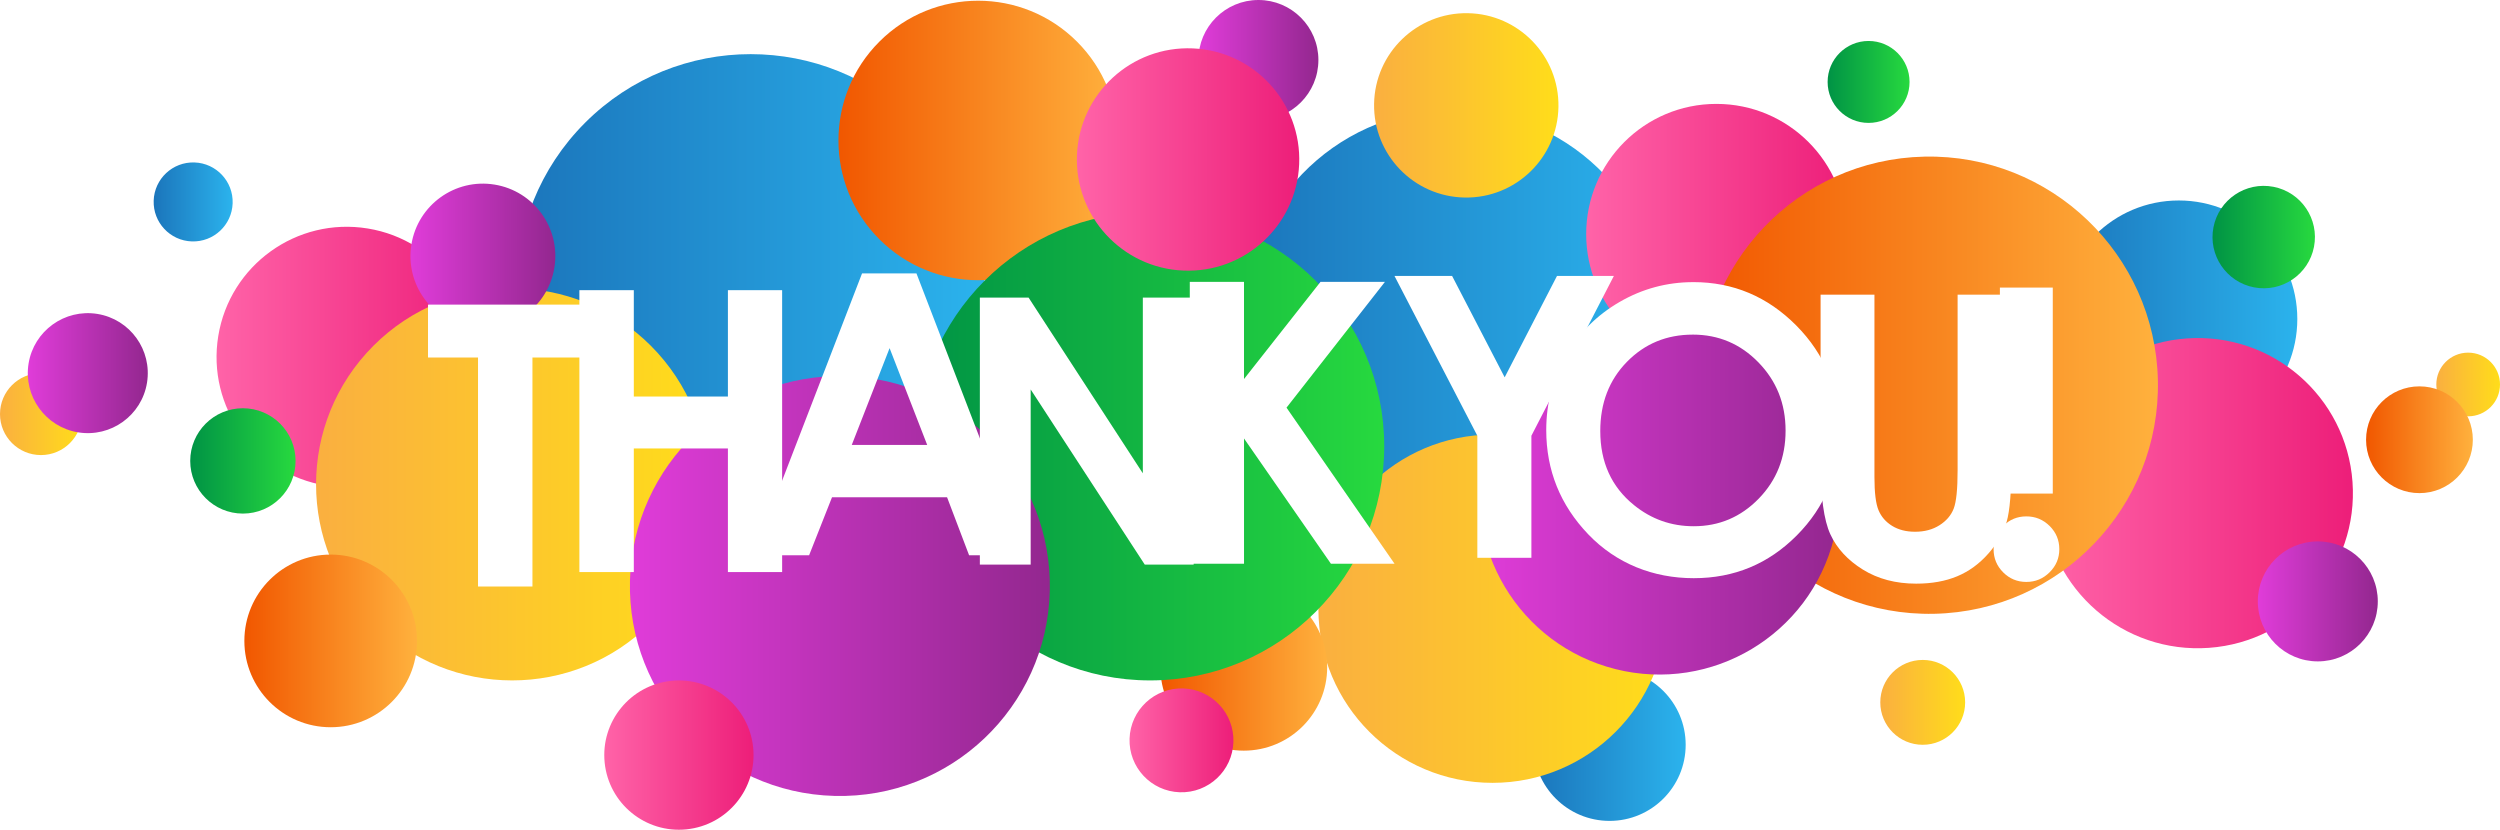 <?xml version="1.0" encoding="UTF-8"?><svg xmlns="http://www.w3.org/2000/svg" xmlns:xlink="http://www.w3.org/1999/xlink" viewBox="0 0 1796.52 596.2"><defs><style>.cls-1{fill:url(#New_Gradient_Swatch_10);}.cls-1,.cls-2,.cls-3,.cls-4,.cls-5,.cls-6,.cls-7,.cls-8,.cls-9,.cls-10,.cls-11,.cls-12,.cls-13,.cls-14,.cls-15,.cls-16,.cls-17,.cls-18,.cls-19,.cls-20,.cls-21,.cls-22,.cls-23,.cls-24,.cls-25,.cls-26,.cls-27,.cls-28,.cls-29,.cls-30,.cls-31,.cls-32{mix-blend-mode:multiply;}.cls-1,.cls-2,.cls-3,.cls-4,.cls-5,.cls-6,.cls-7,.cls-8,.cls-9,.cls-10,.cls-11,.cls-12,.cls-13,.cls-14,.cls-15,.cls-16,.cls-17,.cls-18,.cls-19,.cls-20,.cls-21,.cls-22,.cls-23,.cls-24,.cls-25,.cls-26,.cls-27,.cls-28,.cls-29,.cls-30,.cls-31,.cls-32,.cls-33,.cls-34,.cls-35,.cls-36,.cls-37,.cls-38,.cls-39,.cls-40,.cls-41,.cls-42{stroke-width:0px;}.cls-2{fill:url(#New_Gradient_Swatch_12);}.cls-3{fill:url(#New_Gradient_Swatch_10-4);}.cls-4{fill:url(#New_Gradient_Swatch_10-2);}.cls-5{fill:url(#New_Gradient_Swatch_10-3);}.cls-6{fill:url(#New_Gradient_Swatch_10-6);}.cls-7{fill:url(#New_Gradient_Swatch_10-5);}.cls-8{fill:url(#New_Gradient_Swatch_12-5);}.cls-9{fill:url(#New_Gradient_Swatch_12-3);}.cls-10{fill:url(#New_Gradient_Swatch_12-4);}.cls-11{fill:url(#New_Gradient_Swatch_12-2);}.cls-12{fill:url(#New_Gradient_Swatch_2);}.cls-13{fill:url(#New_Gradient_Swatch_1);}.cls-14{fill:url(#New_Gradient_Swatch_5);}.cls-15{fill:url(#New_Gradient_Swatch_6);}.cls-16{fill:url(#New_Gradient_Swatch_2-3);}.cls-17{fill:url(#New_Gradient_Swatch_2-4);}.cls-18{fill:url(#New_Gradient_Swatch_2-5);}.cls-19{fill:url(#New_Gradient_Swatch_2-6);}.cls-20{fill:url(#New_Gradient_Swatch_2-2);}.cls-21{fill:url(#New_Gradient_Swatch_1-4);}.cls-22{fill:url(#New_Gradient_Swatch_1-3);}.cls-23{fill:url(#New_Gradient_Swatch_1-6);}.cls-24{fill:url(#New_Gradient_Swatch_1-5);}.cls-25{fill:url(#New_Gradient_Swatch_1-2);}.cls-26{fill:url(#New_Gradient_Swatch_6-4);}.cls-27{fill:url(#New_Gradient_Swatch_6-5);}.cls-28{fill:url(#New_Gradient_Swatch_6-3);}.cls-29{fill:url(#New_Gradient_Swatch_6-2);}.cls-30{fill:url(#New_Gradient_Swatch_5-2);}.cls-31{fill:url(#New_Gradient_Swatch_5-3);}.cls-32{fill:url(#New_Gradient_Swatch_5-4);}.cls-43{isolation:isolate;}.cls-33{filter:url(#drop-shadow-5);}.cls-33,.cls-34,.cls-35,.cls-36,.cls-37,.cls-38,.cls-39,.cls-40,.cls-41,.cls-42{fill:#fff;}.cls-34{filter:url(#drop-shadow-9);}.cls-35{filter:url(#drop-shadow-8);}.cls-36{filter:url(#drop-shadow-2);}.cls-37{filter:url(#drop-shadow-6);}.cls-38{filter:url(#drop-shadow-1);}.cls-39{filter:url(#drop-shadow-3);}.cls-40{filter:url(#drop-shadow-7);}.cls-41{filter:url(#drop-shadow-4);}.cls-42{filter:url(#drop-shadow-10);}</style><linearGradient id="New_Gradient_Swatch_1" x1="155.62" y1="256.57" x2="342.79" y2="256.57" gradientTransform="translate(462.27 -30.72) rotate(80.73)" gradientUnits="userSpaceOnUse"><stop offset="0" stop-color="#ff63a8"/><stop offset="1" stop-color="#ed1e79"/></linearGradient><linearGradient id="New_Gradient_Swatch_6" x1="371.18" y1="207.15" x2="707.66" y2="207.15" gradientTransform="translate(304.47 -320.76) rotate(45)" gradientUnits="userSpaceOnUse"><stop offset="0" stop-color="#1b75bb"/><stop offset="1" stop-color="#2bb3ed"/></linearGradient><linearGradient id="New_Gradient_Swatch_6-2" x1="893.78" y1="229.23" x2="1194.51" y2="229.23" gradientTransform="translate(1193.56 -829.29) rotate(85.65)" xlink:href="#New_Gradient_Swatch_6"/><linearGradient id="New_Gradient_Swatch_6-3" x1="1480.52" y1="229.23" x2="1650.87" y2="229.23" gradientTransform="matrix(1,0,0,1,0,0)" xlink:href="#New_Gradient_Swatch_6"/><linearGradient id="New_Gradient_Swatch_1-2" x1="1139.83" y1="168.24" x2="1327" y2="168.24" gradientTransform="matrix(1,0,0,1,0,0)" xlink:href="#New_Gradient_Swatch_1"/><linearGradient id="New_Gradient_Swatch_1-3" x1="1467.9" y1="354.36" x2="1690.82" y2="354.36" gradientTransform="translate(29.63 -112.84) rotate(4.13)" xlink:href="#New_Gradient_Swatch_1"/><linearGradient id="New_Gradient_Swatch_6-4" x1="1101.98" y1="535.22" x2="1211.34" y2="535.22" gradientTransform="matrix(1,0,0,1,0,0)" xlink:href="#New_Gradient_Swatch_6"/><linearGradient id="New_Gradient_Swatch_6-5" x1="110.41" y1="145.11" x2="167.19" y2="145.11" gradientTransform="translate(279.21 1.56) rotate(88.09)" xlink:href="#New_Gradient_Swatch_6"/><linearGradient id="New_Gradient_Swatch_2" x1="0" y1="297.58" x2="58.88" y2="297.58" gradientUnits="userSpaceOnUse"><stop offset="0" stop-color="#faaf40"/><stop offset="1" stop-color="#ffdd1a"/></linearGradient><linearGradient id="New_Gradient_Swatch_2-2" x1="1750.76" y1="276.29" x2="1796.52" y2="276.29" xlink:href="#New_Gradient_Swatch_2"/><linearGradient id="New_Gradient_Swatch_2-3" x1="1351.19" y1="504.72" x2="1412.17" y2="504.72" xlink:href="#New_Gradient_Swatch_2"/><linearGradient id="New_Gradient_Swatch_2-4" x1="947.41" y1="437.43" x2="1197.67" y2="437.43" xlink:href="#New_Gradient_Swatch_2"/><linearGradient id="New_Gradient_Swatch_12" x1="602.51" y1="100.94" x2="803.35" y2="100.94" gradientTransform="translate(277.26 -467.48) rotate(45)" gradientUnits="userSpaceOnUse"><stop offset="0" stop-color="#f15700"/><stop offset="1" stop-color="#ffb13d"/></linearGradient><linearGradient id="New_Gradient_Swatch_12-2" x1="1222.11" y1="276.81" x2="1550.71" y2="276.81" gradientTransform="translate(6.26 -29.7) rotate(1.23)" xlink:href="#New_Gradient_Swatch_12"/><linearGradient id="New_Gradient_Swatch_2-5" x1="227.13" y1="348.05" x2="508.93" y2="348.05" gradientTransform="translate(353.9 -158.29) rotate(45)" xlink:href="#New_Gradient_Swatch_2"/><linearGradient id="New_Gradient_Swatch_2-6" x1="987.37" y1="75.71" x2="1119.85" y2="75.71" gradientTransform="translate(1111.72 -979.02) rotate(89.04)" xlink:href="#New_Gradient_Swatch_2"/><linearGradient id="New_Gradient_Swatch_12-3" x1="175.6" y1="460.56" x2="299.68" y2="460.56" gradientTransform="matrix(1,0,0,1,0,0)" xlink:href="#New_Gradient_Swatch_12"/><linearGradient id="New_Gradient_Swatch_12-4" x1="1700.29" y1="316" x2="1777" y2="316" gradientTransform="matrix(1,0,0,1,0,0)" xlink:href="#New_Gradient_Swatch_12"/><linearGradient id="New_Gradient_Swatch_12-5" x1="833.84" y1="479.49" x2="953.72" y2="479.49" gradientTransform="matrix(1,0,0,1,0,0)" xlink:href="#New_Gradient_Swatch_12"/><linearGradient id="New_Gradient_Swatch_5" x1="658.24" y1="320.71" x2="994.72" y2="320.71" gradientUnits="userSpaceOnUse"><stop offset="0" stop-color="#009345"/><stop offset="1" stop-color="#27d93f"/></linearGradient><linearGradient id="New_Gradient_Swatch_5-2" x1="136.7" y1="331.22" x2="212.4" y2="331.22" xlink:href="#New_Gradient_Swatch_5"/><linearGradient id="New_Gradient_Swatch_5-3" x1="1589.88" y1="170.34" x2="1663.48" y2="170.34" gradientTransform="translate(1484.99 -1459.08) rotate(79.05)" xlink:href="#New_Gradient_Swatch_5"/><linearGradient id="New_Gradient_Swatch_5-4" x1="1313.33" y1="58.88" x2="1372.22" y2="58.88" xlink:href="#New_Gradient_Swatch_5"/><linearGradient id="New_Gradient_Swatch_10" x1="861.18" y1="43.11" x2="947.41" y2="43.11" gradientUnits="userSpaceOnUse"><stop offset="0" stop-color="#e03cd9"/><stop offset="1" stop-color="#93278f"/></linearGradient><linearGradient id="New_Gradient_Swatch_10-2" x1="19.98" y1="268.13" x2="106.2" y2="268.13" gradientTransform="translate(317.66 162.91) rotate(80.78)" xlink:href="#New_Gradient_Swatch_10"/><linearGradient id="New_Gradient_Swatch_10-3" x1="1622.47" y1="432.17" x2="1708.7" y2="432.17" xlink:href="#New_Gradient_Swatch_10"/><linearGradient id="New_Gradient_Swatch_10-4" x1="294.95" y1="184.01" x2="399.05" y2="184.01" gradientTransform="translate(473.05 -187.98) rotate(80.78)" xlink:href="#New_Gradient_Swatch_10"/><linearGradient id="New_Gradient_Swatch_10-5" x1="452.67" y1="421.13" x2="754.46" y2="421.13" gradientTransform="translate(1009.15 -192.99) rotate(88.54)" xlink:href="#New_Gradient_Swatch_10"/><linearGradient id="New_Gradient_Swatch_10-6" x1="1063.07" y1="355.41" x2="1321.74" y2="355.41" gradientTransform="translate(1246.83 -887.65) rotate(75.91)" xlink:href="#New_Gradient_Swatch_10"/><linearGradient id="New_Gradient_Swatch_1-4" x1="773.91" y1="114.61" x2="933.74" y2="114.61" gradientTransform="translate(932.06 -743.31) rotate(87.57)" xlink:href="#New_Gradient_Swatch_1"/><linearGradient id="New_Gradient_Swatch_1-5" x1="434.27" y1="542.58" x2="541.53" y2="542.58" gradientTransform="translate(57.68 -46.78) rotate(5.83)" xlink:href="#New_Gradient_Swatch_1"/><linearGradient id="New_Gradient_Swatch_1-6" x1="811.76" y1="532.06" x2="886.42" y2="532.06" gradientTransform="translate(1352.63 -334.25) rotate(88.1)" xlink:href="#New_Gradient_Swatch_1"/><filter id="drop-shadow-1" filterUnits="userSpaceOnUse"><feOffset dx="0" dy="7"/><feGaussianBlur result="blur" stdDeviation="20"/><feFlood flood-color="#000" flood-opacity=".75"/><feComposite in2="blur" operator="in"/><feComposite in="SourceGraphic"/></filter><filter id="drop-shadow-2" filterUnits="userSpaceOnUse"><feOffset dx="0" dy="7"/><feGaussianBlur result="blur-2" stdDeviation="20"/><feFlood flood-color="#000" flood-opacity=".75"/><feComposite in2="blur-2" operator="in"/><feComposite in="SourceGraphic"/></filter><filter id="drop-shadow-3" filterUnits="userSpaceOnUse"><feOffset dx="0" dy="7"/><feGaussianBlur result="blur-3" stdDeviation="20"/><feFlood flood-color="#000" flood-opacity=".75"/><feComposite in2="blur-3" operator="in"/><feComposite in="SourceGraphic"/></filter><filter id="drop-shadow-4" filterUnits="userSpaceOnUse"><feOffset dx="0" dy="7"/><feGaussianBlur result="blur-4" stdDeviation="20"/><feFlood flood-color="#000" flood-opacity=".75"/><feComposite in2="blur-4" operator="in"/><feComposite in="SourceGraphic"/></filter><filter id="drop-shadow-5" filterUnits="userSpaceOnUse"><feOffset dx="0" dy="7"/><feGaussianBlur result="blur-5" stdDeviation="20"/><feFlood flood-color="#000" flood-opacity=".75"/><feComposite in2="blur-5" operator="in"/><feComposite in="SourceGraphic"/></filter><filter id="drop-shadow-6" filterUnits="userSpaceOnUse"><feOffset dx="0" dy="7"/><feGaussianBlur result="blur-6" stdDeviation="20"/><feFlood flood-color="#000" flood-opacity=".75"/><feComposite in2="blur-6" operator="in"/><feComposite in="SourceGraphic"/></filter><filter id="drop-shadow-7" filterUnits="userSpaceOnUse"><feOffset dx="0" dy="7"/><feGaussianBlur result="blur-7" stdDeviation="20"/><feFlood flood-color="#000" flood-opacity=".75"/><feComposite in2="blur-7" operator="in"/><feComposite in="SourceGraphic"/></filter><filter id="drop-shadow-8" filterUnits="userSpaceOnUse"><feOffset dx="0" dy="7"/><feGaussianBlur result="blur-8" stdDeviation="20"/><feFlood flood-color="#000" flood-opacity=".75"/><feComposite in2="blur-8" operator="in"/><feComposite in="SourceGraphic"/></filter><filter id="drop-shadow-9" filterUnits="userSpaceOnUse"><feOffset dx="0" dy="7"/><feGaussianBlur result="blur-9" stdDeviation="20"/><feFlood flood-color="#000" flood-opacity=".75"/><feComposite in2="blur-9" operator="in"/><feComposite in="SourceGraphic"/></filter><filter id="drop-shadow-10" filterUnits="userSpaceOnUse"><feOffset dx="0" dy="7"/><feGaussianBlur result="blur-10" stdDeviation="20"/><feFlood flood-color="#000" flood-opacity=".75"/><feComposite in2="blur-10" operator="in"/><feComposite in="SourceGraphic"/></filter></defs><g class="cls-43"><g id="Layer_2"><g id="Layer_1-2"><circle class="cls-13" cx="249.21" cy="256.57" r="93.58" transform="translate(-44.16 461.18) rotate(-80.73)"/><circle class="cls-15" cx="539.42" cy="207.15" r="168.24" transform="translate(11.52 442.1) rotate(-45)"/><circle class="cls-29" cx="1044.15" cy="229.23" r="150.37" transform="translate(736.42 1252.99) rotate(-85.65)"/><path class="cls-28" d="M1650.87,229.23c0,47.04-38.13,85.17-85.17,85.17s-85.17-38.13-85.17-85.17,38.13-85.17,85.17-85.17,85.17,38.13,85.17,85.17Z"/><path class="cls-25" d="M1327,168.24c0,51.68-41.9,93.58-93.58,93.58s-93.58-41.9-93.58-93.58,41.9-93.58,93.58-93.58,93.58,41.9,93.58,93.58Z"/><circle class="cls-22" cx="1579.36" cy="354.36" r="111.46" transform="translate(-21.42 114.68) rotate(-4.13)"/><path class="cls-26" d="M1211.34,535.22c0,30.2-24.48,54.68-54.68,54.68s-54.68-24.48-54.68-54.68,24.48-54.68,54.68-54.68,54.68,24.48,54.68,54.68Z"/><circle class="cls-27" cx="138.8" cy="145.11" r="28.39" transform="translate(-10.85 279) rotate(-88.09)"/><path class="cls-12" d="M58.88,297.58c0,16.26-13.18,29.44-29.44,29.44S0,313.84,0,297.58s13.18-29.44,29.44-29.44,29.44,13.18,29.44,29.44Z"/><path class="cls-20" d="M1796.52,276.29c0,12.64-10.24,22.88-22.88,22.88s-22.88-10.24-22.88-22.88,10.24-22.88,22.88-22.88,22.88,10.24,22.88,22.88Z"/><path class="cls-16" d="M1412.17,504.72c0,16.84-13.65,30.49-30.49,30.49s-30.49-13.65-30.49-30.49,13.65-30.49,30.49-30.49,30.49,13.65,30.49,30.49Z"/><path class="cls-17" d="M1197.67,437.43c0,69.1-56.03,125.13-125.13,125.13s-125.13-56.02-125.13-125.13,56.03-125.13,125.13-125.13,125.13,56.03,125.13,125.13Z"/><circle class="cls-2" cx="702.93" cy="100.94" r="100.42" transform="translate(134.51 526.61) rotate(-45)"/><circle class="cls-11" cx="1386.41" cy="276.81" r="164.3" transform="translate(-5.62 29.83) rotate(-1.23)"/><circle class="cls-18" cx="368.03" cy="348.05" r="140.9" transform="translate(-138.32 362.18) rotate(-45)"/><circle class="cls-19" cx="1053.61" cy="75.71" r="66.25" transform="translate(960.32 1127.91) rotate(-89.04)"/><path class="cls-9" d="M299.68,460.56c0,34.26-27.78,62.04-62.04,62.04s-62.04-27.78-62.04-62.04,27.78-62.04,62.04-62.04,62.04,27.78,62.04,62.04Z"/><path class="cls-10" d="M1777,316c0,21.18-17.17,38.36-38.36,38.36s-38.36-17.17-38.36-38.36,17.17-38.36,38.36-38.36,38.36,17.17,38.36,38.36Z"/><path class="cls-8" d="M953.72,479.49c0,33.1-26.83,59.93-59.93,59.93s-59.94-26.83-59.94-59.93,26.84-59.94,59.94-59.94,59.93,26.83,59.93,59.94Z"/><circle class="cls-14" cx="826.48" cy="320.71" r="168.24"/><path class="cls-30" d="M212.4,331.22c0,20.91-16.95,37.85-37.85,37.85s-37.85-16.95-37.85-37.85,16.95-37.85,37.85-37.85,37.85,16.95,37.85,37.85Z"/><circle class="cls-31" cx="1626.68" cy="170.34" r="36.8" transform="translate(1150.5 1735.07) rotate(-79.05)"/><path class="cls-32" d="M1372.22,58.88c0,16.26-13.18,29.44-29.44,29.44s-29.44-13.18-29.44-29.44,13.18-29.44,29.44-29.44,29.44,13.18,29.44,29.44Z"/><path class="cls-1" d="M947.41,43.11c0,23.81-19.3,43.11-43.11,43.11s-43.11-19.3-43.11-43.11S880.49,0,904.3,0s43.11,19.3,43.11,43.11Z"/><circle class="cls-4" cx="63.09" cy="268.13" r="43.11" transform="translate(-211.69 287.46) rotate(-80.78)"/><path class="cls-5" d="M1708.7,432.17c0,23.81-19.3,43.11-43.11,43.11s-43.11-19.3-43.11-43.11,19.3-43.11,43.11-43.11,43.11,19.3,43.11,43.11Z"/><circle class="cls-3" cx="347" cy="184.01" r="52.05" transform="translate(109.78 497.05) rotate(-80.78)"/><circle class="cls-7" cx="603.56" cy="421.13" r="150.89" transform="translate(167.17 1013.75) rotate(-88.54)"/><circle class="cls-6" cx="1192.41" cy="355.41" r="129.33" transform="translate(557.4 1425.41) rotate(-75.91)"/><circle class="cls-21" cx="853.82" cy="114.61" r="79.91" transform="translate(703.04 962.8) rotate(-87.57)"/><circle class="cls-24" cx="487.9" cy="542.58" r="53.63" transform="translate(-52.62 52.4) rotate(-5.83)"/><circle class="cls-23" cx="849.09" cy="532.06" r="37.33" transform="translate(289.1 1363) rotate(-88.1)"/><path class="cls-38" d="M1216.83,195.73c28.66,0,53.3,10.38,73.93,31.12,20.62,20.75,30.93,46.04,30.93,75.88s-10.17,54.58-30.52,75.05c-20.35,20.48-45.04,30.71-74.06,30.71s-55.67-10.51-75.79-31.53c-20.12-21.03-30.18-45.99-30.18-74.91,0-19.37,4.68-37.18,14.05-53.43,9.37-16.25,22.26-29.12,38.66-38.63,16.39-9.5,34.05-14.25,52.98-14.25ZM1216.42,233.46c-18.75,0-34.51,6.52-47.29,19.56-12.77,13.04-19.16,29.61-19.16,49.71,0,22.4,8.04,40.12,24.12,53.15,12.5,10.19,26.84,15.28,43.01,15.28,18.29,0,33.86-6.61,46.73-19.83,12.87-13.22,19.3-29.51,19.3-48.89s-6.48-35.6-19.44-48.95c-12.96-13.36-28.72-20.04-47.28-20.04Z"/><path class="cls-36" d="M1308.29,204.77h38.7v130.99c0,11.28.98,19.26,2.96,23.94,1.97,4.68,5.23,8.42,9.78,11.22,4.54,2.79,10.03,4.2,16.45,4.2,6.79,0,12.64-1.56,17.56-4.68,4.91-3.12,8.31-7.09,10.19-11.9,1.88-4.82,2.82-14.02,2.82-27.59v-126.18h38.69v120.77c0,20.38-1.15,34.52-3.44,42.41-2.29,7.89-6.68,15.51-13.15,22.85-6.47,7.35-13.94,12.79-22.38,16.32-8.45,3.53-18.27,5.3-29.47,5.3-14.69,0-27.47-3.37-38.35-10.12-10.88-6.75-18.66-15.2-23.34-25.34-4.68-10.15-7.02-27.29-7.02-51.43v-120.77Z"/><path class="cls-39" d="M1002.08,191.27h41.4l37.79,72.87,37.61-72.87h40.87l-59.28,114.85v87.72h-38.84v-87.72l-59.56-114.85Z"/><path class="cls-41" d="M1456.15,364.08c6.52,0,12.09,2.3,16.73,6.89,4.63,4.59,6.96,10.15,6.96,16.66s-2.32,11.96-6.96,16.6c-4.64,4.63-10.21,6.95-16.73,6.95s-12.07-2.3-16.66-6.89c-4.59-4.59-6.88-10.14-6.88-16.66s2.29-12.07,6.88-16.66c4.59-4.59,10.14-6.89,16.66-6.89Z"/><rect class="cls-33" x="1437.14" y="199.66" width="38" height="148.03"/><path class="cls-37" d="M619.47,189.47h39.1l77.91,202.57h-40.07l-15.85-41.72h-82.66l-16.48,41.72h-40.07l78.12-202.57ZM639.27,243.17l-27.18,69.54h54.19l-27.01-69.54Z"/><path class="cls-40" d="M416.35,201.52h39.11v76.43h67.62v-76.43h38.97v202.57h-38.97v-88.82h-67.62v88.82h-39.11v-202.57Z"/><path class="cls-35" d="M854.98,195.53h38.97v69.84l54.99-69.84h46.3l-70.74,90.41,77.62,112.16h-45.72l-62.44-90v90h-38.97v-202.56Z"/><path class="cls-34" d="M307.56,211.9h111.96v38.01h-36.9v164.56h-39.11v-164.56h-35.94v-38.01Z"/><path class="cls-42" d="M704.13,206.88h35.03l82.09,126.25v-126.25h36.52v191.85h-35.13l-81.99-125.86v125.86h-36.52v-191.85Z"/></g></g></g></svg>